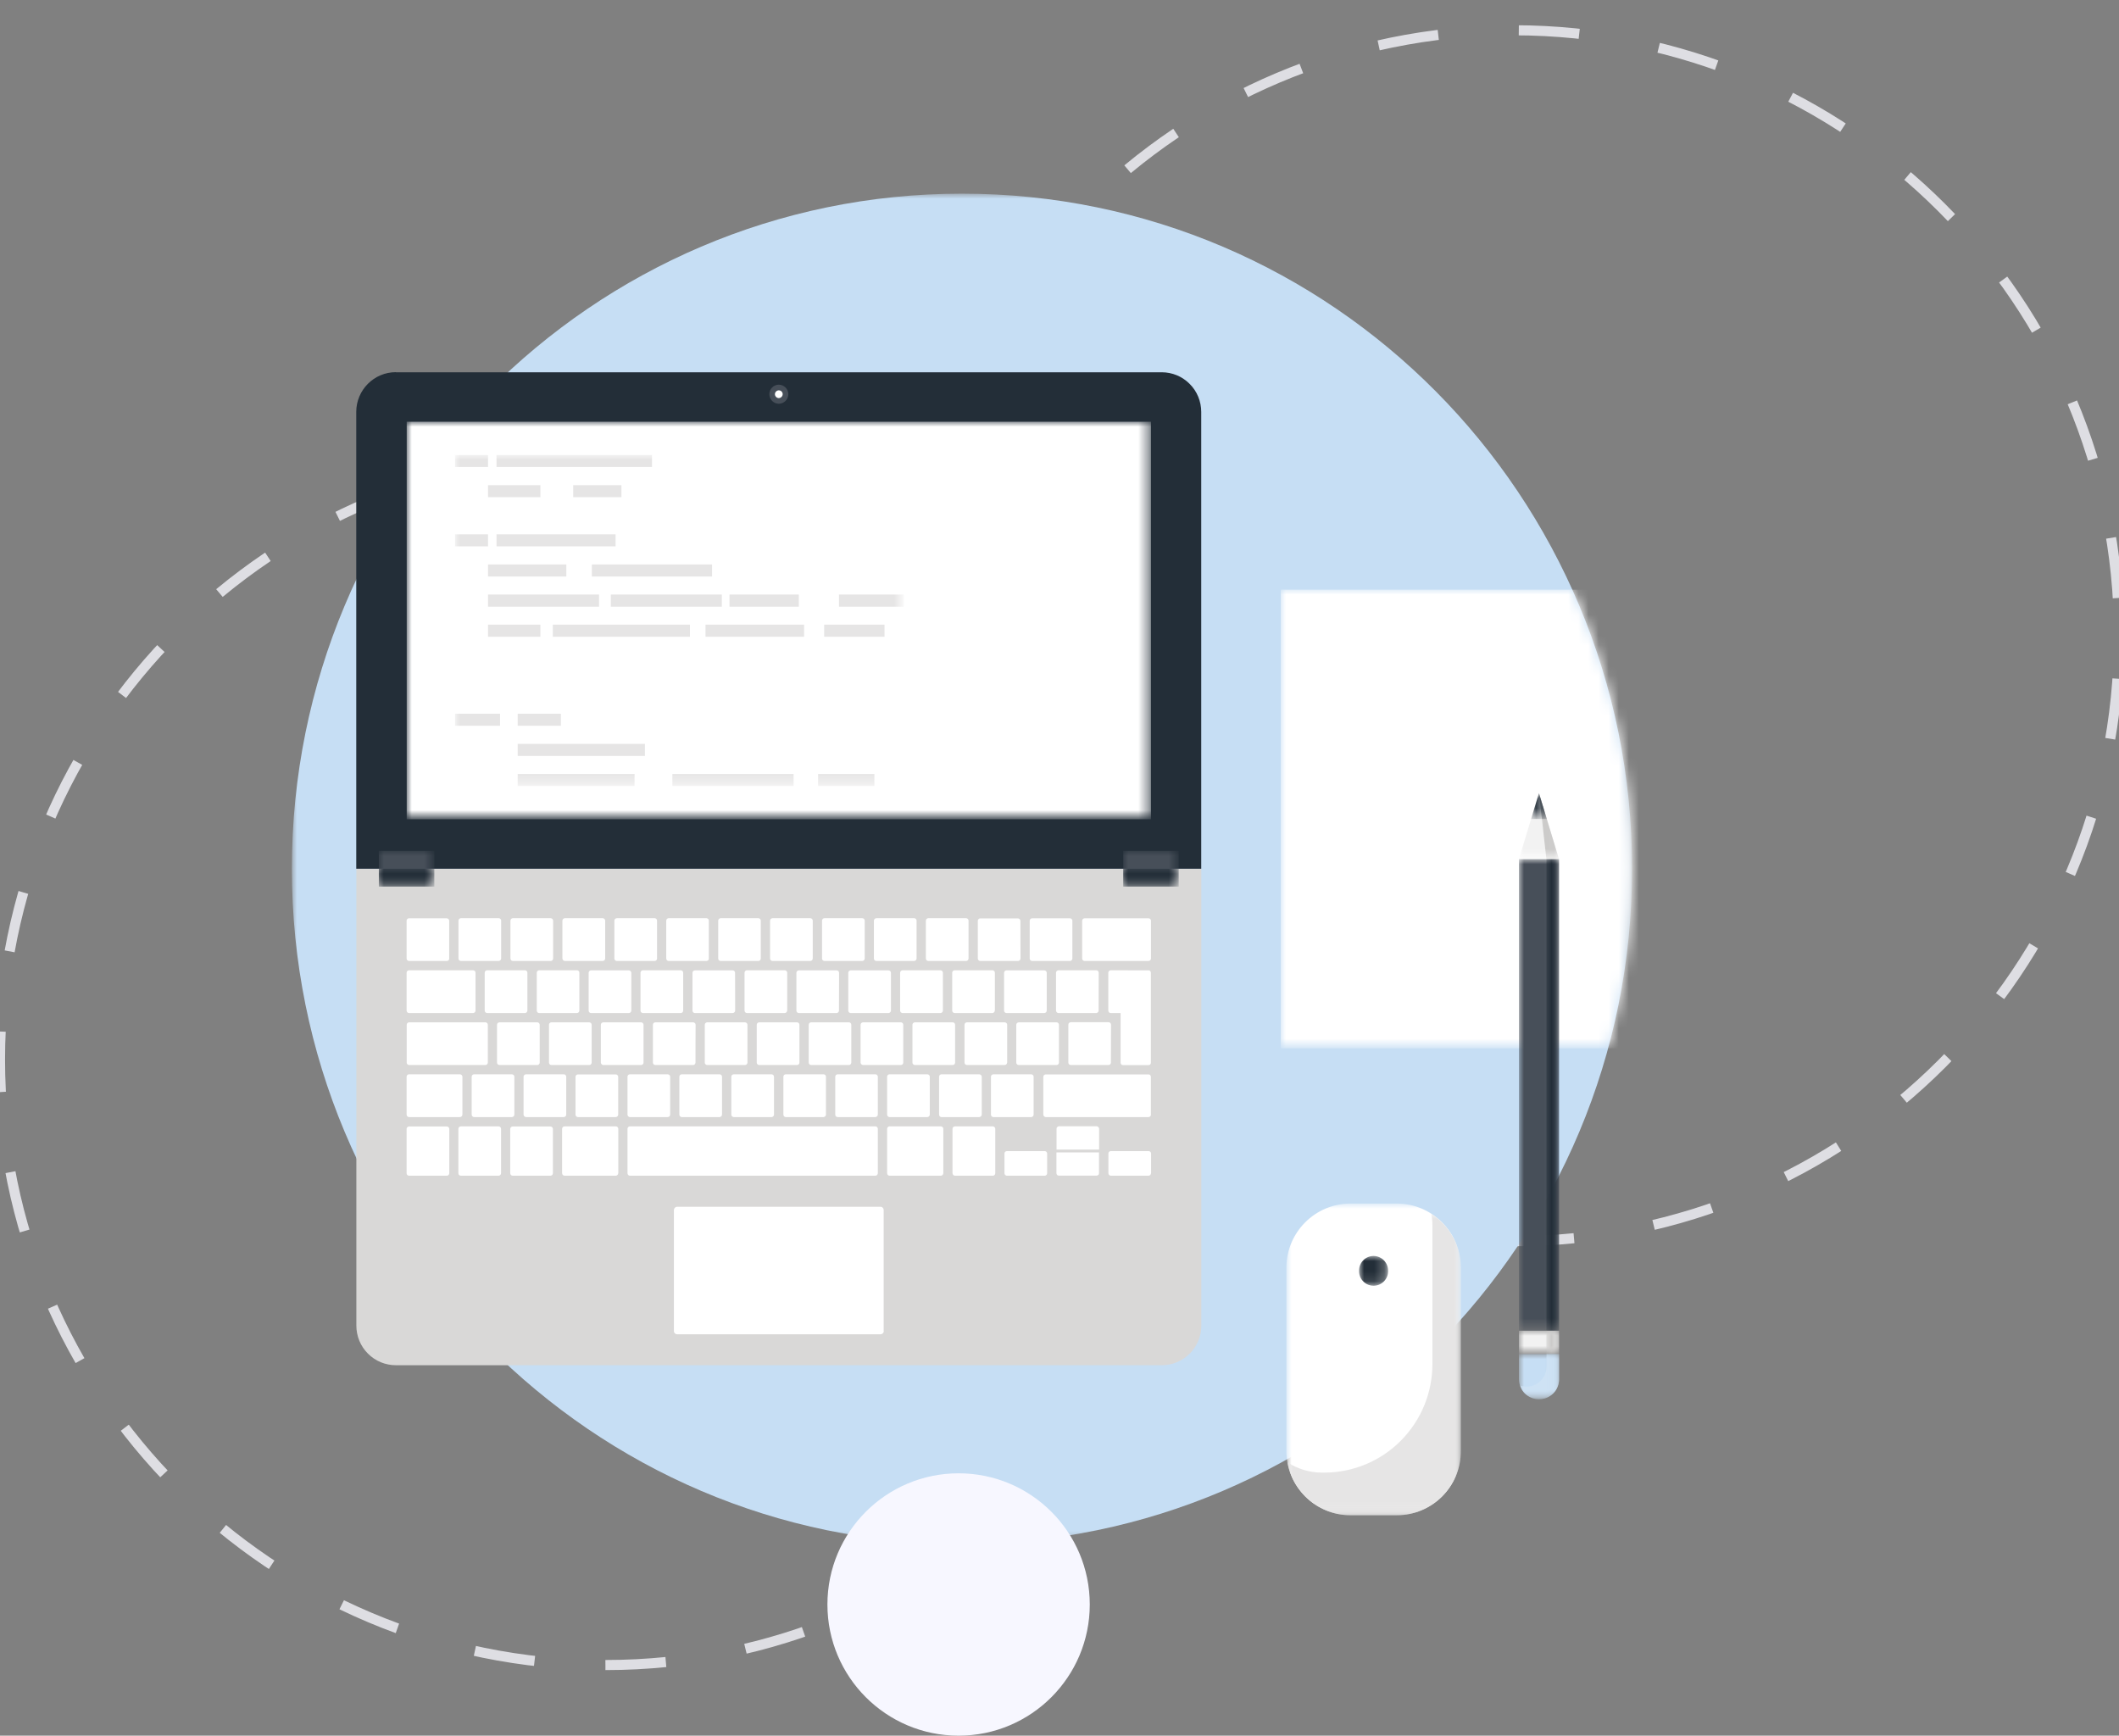 <?xml version="1.0" encoding="utf-8"?>
<!-- Generator: Adobe Illustrator 23.0.6, SVG Export Plug-In . SVG Version: 6.00 Build 0)  -->
<svg version="1.0" id="Layer_1" xmlns="http://www.w3.org/2000/svg" xmlns:xlink="http://www.w3.org/1999/xlink" x="0px" y="0px"
	 width="210px" height="172px" viewBox="0 0 210 172" enable-background="new 0 0 210 172" xml:space="preserve">
<rect x="0" y="0" width="210" height="172" fill="#808080" stroke="none"/>
<g>
	<path fill="none" stroke="#DEDEE3" stroke-dasharray="6,8" d="M60,165c33.14,0,60-26.86,60-60S93.14,45,60,45S0,71.86,0,105
		S26.86,165,60,165z"/>
	<path fill="none" stroke="#DEDEE3" stroke-dasharray="6,8" d="M150,123c33.14,0,60-26.86,60-60S183.14,3,150,3S90,29.86,90,63
		S116.86,123,150,123z"/>
	<g transform="translate(28.926 19)">
		<defs>
			<filter id="Adobe_OpacityMaskFilter" filterUnits="userSpaceOnUse" x="0" y="0.19" width="132.82" height="133.82">
				<feColorMatrix  type="matrix" values="1 0 0 0 0  0 1 0 0 0  0 0 1 0 0  0 0 0 1 0"/>
			</filter>
		</defs>
		<mask maskUnits="userSpaceOnUse" x="0" y="0.19" width="132.82" height="133.82" id="b_1_">
			<g filter="url(#Adobe_OpacityMaskFilter)">
				<path id="a_1_" fill-rule="evenodd" clip-rule="evenodd" fill="#FFFFFF" d="M0,0.19h132.82V134H0V0.19z"/>
			</g>
		</mask>
		<path mask="url(#b_1_)" fill-rule="evenodd" clip-rule="evenodd" fill="#C6DEF4" d="M132.82,67.09
			c0,36.95-29.73,66.91-66.41,66.91S0,104.04,0,67.09S29.73,0.19,66.41,0.19S132.82,30.14,132.82,67.09"/>
	</g>
	<g transform="translate(28.926 19)">
		<defs>
			<filter id="Adobe_OpacityMaskFilter_1_" filterUnits="userSpaceOnUse" x="98" y="39.43" width="53.72" height="45.46">
				<feColorMatrix  type="matrix" values="1 0 0 0 0  0 1 0 0 0  0 0 1 0 0  0 0 0 1 0"/>
			</filter>
		</defs>
		<mask maskUnits="userSpaceOnUse" x="98" y="39.43" width="53.72" height="45.46" id="d_1_">
			<g filter="url(#Adobe_OpacityMaskFilter_1_)">
				<path id="c_1_" fill-rule="evenodd" clip-rule="evenodd" fill="#FFFFFF" d="M66.41,0.18C29.73,0.18,0,30.11,0,67.03
					c0,36.92,29.73,66.85,66.41,66.85c36.68,0,66.41-29.93,66.41-66.85C132.82,30.11,103.09,0.18,66.41,0.18z"/>
			</g>
		</mask>
		<path mask="url(#d_1_)" fill-rule="evenodd" clip-rule="evenodd" fill="#FFFFFF" d="M98,84.89h53.72V39.43H98L98,84.89z"/>
	</g>
	<g transform="translate(28.926 19)">
		<path fill-rule="evenodd" clip-rule="evenodd" fill="#D9D8D7" d="M6.39,67.09v45.27c0,1.04,0.41,2.05,1.15,2.78
			c0.73,0.74,1.73,1.15,2.78,1.15h75.89c1.04,0,2.04-0.42,2.77-1.15c0.74-0.74,1.15-1.74,1.15-2.78V67.09H6.39L6.39,67.09z"/>
		<path fill-rule="evenodd" clip-rule="evenodd" fill="#FFFFFF" d="M58.66,112.9c0,0.18-0.14,0.32-0.31,0.32H38.17
			c-0.17,0-0.31-0.14-0.31-0.31c0,0,0,0,0,0v-12c0-0.17,0.14-0.32,0.31-0.32h20.17c0.18,0,0.31,0.14,0.31,0.32V112.9z M15.6,75.98
			c0,0.14-0.11,0.25-0.25,0.25h-3.74c-0.13,0-0.24-0.11-0.24-0.25c0,0,0,0,0,0v-3.74c0-0.13,0.1-0.24,0.23-0.24c0,0,0,0,0,0h3.74
			c0.14,0,0.25,0.11,0.25,0.25V75.98z M23.34,81.14c0,0.13-0.1,0.24-0.23,0.25c0,0,0,0-0.01,0h-3.74c-0.14,0-0.25-0.11-0.25-0.25
			c0,0,0,0,0,0v-3.75c0-0.13,0.11-0.24,0.25-0.24h3.74c0.13,0,0.24,0.11,0.24,0.24V81.14z M24.56,86.3c0,0.13-0.11,0.24-0.24,0.24
			h-3.74c-0.14,0-0.25-0.11-0.25-0.24v-3.75c0-0.13,0.11-0.24,0.25-0.24h3.74c0.13,0,0.24,0.11,0.24,0.24V86.3z M22.05,91.45
			c0,0.13-0.11,0.25-0.25,0.25h-3.74c-0.13,0-0.24-0.11-0.24-0.25v-3.75c0-0.14,0.11-0.24,0.24-0.24h3.74
			c0.14,0,0.25,0.11,0.25,0.24V91.45z M15.6,97.26c0,0.14-0.11,0.25-0.25,0.25c0,0,0,0,0,0h-3.74c-0.13,0-0.24-0.11-0.24-0.24
			c0,0,0,0,0,0v-4.4c0-0.13,0.11-0.24,0.24-0.24h3.74c0.14,0,0.25,0.11,0.25,0.24V97.26z M20.73,97.26c0,0.13-0.1,0.24-0.24,0.25
			c0,0,0,0,0,0h-3.74c-0.13,0-0.25-0.1-0.25-0.24c0,0,0-0.01,0-0.01v-4.4c0-0.13,0.11-0.24,0.25-0.24h3.74
			c0.13,0,0.24,0.11,0.24,0.24V97.26z M25.87,97.26c0,0.14-0.11,0.25-0.25,0.25h-3.74c-0.13,0-0.24-0.11-0.24-0.24c0,0,0,0,0,0v-4.4
			c0-0.13,0.11-0.24,0.24-0.24h3.74c0.13,0,0.25,0.11,0.25,0.24V97.26z M69.71,97.26c0,0.14-0.11,0.25-0.25,0.25h-3.74
			c-0.14,0-0.24-0.11-0.25-0.25v-4.4c0-0.13,0.11-0.24,0.25-0.24h3.74c0.13,0,0.25,0.11,0.25,0.24L69.71,97.26L69.71,97.26z
			 M74.85,97.26c0,0.13-0.1,0.24-0.23,0.25c0,0,0,0-0.01,0h-3.74c-0.13,0-0.25-0.1-0.25-0.24c0,0,0-0.01,0-0.01v-1.95
			c0-0.14,0.11-0.24,0.25-0.24h3.74c0.13,0,0.24,0.11,0.24,0.24V97.26z M85.14,97.26c0,0.13-0.1,0.24-0.23,0.25c0,0,0,0,0,0h-3.74
			c-0.14,0-0.25-0.11-0.25-0.25v-1.95c0-0.14,0.11-0.24,0.25-0.24h3.74c0.13,0,0.24,0.11,0.24,0.24V97.26z M32.34,97.26
			c0,0.13-0.1,0.24-0.23,0.25c0,0,0,0,0,0h-5.08c-0.13,0-0.24-0.1-0.25-0.24c0,0,0,0,0-0.01v-4.4c0-0.13,0.11-0.24,0.25-0.24h5.08
			c0.13,0,0.24,0.11,0.24,0.24V97.26z M64.56,97.26c0,0.13-0.11,0.24-0.24,0.25c0,0-0.01,0-0.01,0h-5.08
			c-0.13,0-0.24-0.11-0.24-0.25v-4.4c0-0.13,0.11-0.24,0.24-0.24h5.08c0.14,0,0.25,0.11,0.25,0.24V97.26z M58.07,97.26
			c0,0.13-0.1,0.24-0.24,0.25c0,0,0,0,0,0H33.5c-0.13,0-0.24-0.11-0.24-0.25c0,0,0,0,0,0v-4.4c0-0.13,0.11-0.24,0.24-0.24h24.33
			c0.13,0,0.24,0.11,0.24,0.24L58.07,97.26L58.07,97.26z M27.19,91.45c0,0.13-0.1,0.24-0.24,0.25h-3.74c-0.13,0-0.24-0.11-0.25-0.25
			v-3.75c0-0.14,0.12-0.24,0.25-0.24h3.74c0.13,0,0.24,0.11,0.24,0.24c0,0,0,0,0,0L27.19,91.45L27.19,91.45z M32.34,91.45
			c0,0.13-0.1,0.24-0.24,0.25h-3.74c-0.14,0-0.25-0.11-0.25-0.24c0,0,0,0,0,0v-3.75c0-0.14,0.11-0.24,0.25-0.24h3.74
			c0.13,0,0.24,0.11,0.24,0.24c0,0,0,0,0,0V91.45z M37.49,91.45c0,0.14-0.11,0.25-0.25,0.25c0,0,0,0,0,0H33.5
			c-0.13,0-0.24-0.11-0.24-0.25v-3.75c0-0.14,0.11-0.24,0.24-0.24h3.74c0.14,0,0.25,0.11,0.25,0.24L37.49,91.45L37.49,91.45z
			 M42.63,91.45c0,0.13-0.11,0.24-0.24,0.25h-3.74c-0.14,0-0.25-0.11-0.25-0.25v-3.75c0-0.14,0.11-0.24,0.25-0.24h3.74
			c0.13,0,0.24,0.11,0.24,0.24V91.45z M47.78,91.45c0,0.13-0.11,0.25-0.25,0.25H43.8c-0.14,0-0.25-0.11-0.25-0.25v-3.75
			c0-0.14,0.11-0.24,0.25-0.24h3.73c0.14,0,0.25,0.11,0.25,0.24V91.45z M52.93,91.45c0,0.13-0.11,0.24-0.24,0.25c0,0,0,0,0,0h-3.74
			c-0.13,0-0.24-0.11-0.24-0.25v-3.75c0-0.14,0.11-0.24,0.24-0.24h3.74c0.14,0,0.24,0.11,0.24,0.24V91.45z M58.07,91.45
			c0,0.13-0.11,0.24-0.24,0.25h-3.74c-0.14,0-0.24-0.11-0.24-0.25l0,0v-3.75c0-0.14,0.11-0.24,0.24-0.24h3.74
			c0.13,0,0.24,0.11,0.24,0.24V91.45z M63.22,91.45c0,0.13-0.11,0.25-0.25,0.25h-3.74c-0.13,0-0.24-0.11-0.24-0.25v-3.75
			c0-0.14,0.11-0.24,0.24-0.24h3.74c0.14,0,0.25,0.11,0.25,0.24C63.22,87.71,63.22,91.45,63.22,91.45z M68.37,91.45
			c0,0.13-0.11,0.24-0.25,0.25h-3.74c-0.13,0-0.24-0.11-0.24-0.25v-3.75c0-0.14,0.11-0.24,0.24-0.24h3.74
			c0.13,0,0.25,0.11,0.25,0.24V91.45z M73.51,91.45c0,0.13-0.11,0.25-0.24,0.25h-3.74c-0.14,0-0.25-0.11-0.25-0.25v-3.75
			c0-0.14,0.11-0.24,0.25-0.24h3.74c0.13,0,0.24,0.11,0.24,0.24L73.51,91.45L73.51,91.45z M85.14,91.45c0,0.13-0.1,0.24-0.23,0.25
			H74.72c-0.13,0-0.24-0.11-0.25-0.24c0,0,0,0,0,0v-3.75c0-0.14,0.11-0.24,0.25-0.24H84.9c0.13,0,0.23,0.11,0.23,0.24V91.45z
			 M29.71,86.3c0,0.13-0.11,0.24-0.24,0.24c0,0,0,0-0.01,0h-3.74c-0.13,0-0.24-0.11-0.24-0.24v-3.75c0-0.13,0.11-0.24,0.24-0.24
			h3.74c0.14,0,0.25,0.11,0.25,0.24V86.3z M34.85,86.3c0,0.13-0.11,0.24-0.24,0.24h-3.74c-0.13,0-0.24-0.11-0.25-0.24v-3.75
			c0-0.13,0.11-0.24,0.25-0.24h3.74c0.13,0,0.24,0.11,0.24,0.24L34.85,86.3L34.85,86.3z M40,86.3c0,0.13-0.11,0.24-0.24,0.24
			c0,0,0,0,0,0h-3.74c-0.13,0-0.24-0.11-0.24-0.24v-3.75c0-0.13,0.11-0.24,0.24-0.24h3.74c0.14,0,0.25,0.11,0.25,0.24
			C40,82.55,40,86.3,40,86.3z M45.15,86.3c0,0.13-0.12,0.24-0.25,0.24h-3.74c-0.13,0-0.24-0.11-0.24-0.24v-3.75
			c0-0.13,0.11-0.24,0.24-0.24h3.74c0.13,0,0.25,0.11,0.25,0.24V86.3z M50.3,86.3c0,0.13-0.11,0.24-0.24,0.24h-3.74
			c-0.14,0-0.25-0.11-0.25-0.24v-3.75c0-0.13,0.11-0.24,0.25-0.24h3.74c0.13,0,0.24,0.11,0.24,0.24C50.3,82.55,50.3,86.3,50.3,86.3z
			 M55.44,86.3c0,0.13-0.11,0.24-0.24,0.24c0,0,0,0,0,0h-3.74c-0.13,0-0.24-0.11-0.24-0.24v-3.75c0-0.13,0.11-0.24,0.24-0.24h3.74
			c0.14,0,0.24,0.11,0.24,0.24C55.44,82.55,55.44,86.3,55.44,86.3z M60.59,86.3c0,0.13-0.11,0.24-0.24,0.24h-3.74
			c-0.13,0-0.24-0.11-0.25-0.24v-3.75c0-0.13,0.11-0.24,0.25-0.24h3.74c0.13,0,0.24,0.11,0.24,0.24V86.3z M65.73,86.3
			c0,0.13-0.11,0.24-0.24,0.24h-3.74c-0.14,0-0.25-0.11-0.25-0.24c0,0,0,0,0,0v-3.75c0-0.13,0.11-0.24,0.25-0.24h3.74
			c0.13,0,0.24,0.11,0.24,0.24L65.73,86.3L65.73,86.3z M70.88,86.3c0,0.13-0.11,0.24-0.25,0.24c0,0,0,0,0,0H66.9
			c-0.13,0-0.24-0.11-0.24-0.24v-3.75c0-0.13,0.11-0.24,0.24-0.24h3.74c0.14,0,0.25,0.11,0.25,0.24V86.3z M76.02,86.3
			c0,0.13-0.11,0.24-0.24,0.24h-3.74c-0.14,0-0.25-0.11-0.25-0.24v-3.75c0-0.13,0.12-0.24,0.25-0.24h3.74
			c0.13,0,0.24,0.11,0.24,0.24L76.02,86.3L76.02,86.3z M81.17,86.3c0,0.13-0.11,0.24-0.24,0.24h-3.74c-0.13,0-0.24-0.1-0.24-0.24
			c0,0,0,0,0-0.01v-3.75c0-0.13,0.1-0.24,0.25-0.24h3.74c0.13,0,0.24,0.11,0.24,0.24L81.17,86.3L81.17,86.3z M28.49,81.14
			c0,0.14-0.11,0.25-0.24,0.25h-3.74c-0.14,0-0.24-0.11-0.24-0.25v-3.75c0-0.13,0.11-0.24,0.24-0.24h3.74
			c0.13,0,0.24,0.11,0.24,0.24V81.14z M33.64,81.14c0,0.14-0.11,0.25-0.25,0.25h-3.74c-0.13,0-0.24-0.11-0.24-0.24c0,0,0,0,0,0
			v-3.75c0-0.13,0.11-0.24,0.24-0.24h3.74c0.13,0,0.25,0.11,0.25,0.24V81.14z M38.78,81.14c0,0.14-0.11,0.25-0.24,0.25h-3.74
			c-0.14,0-0.25-0.11-0.25-0.24c0,0,0,0,0-0.01v-3.75c0-0.13,0.11-0.24,0.25-0.24h3.74c0.13,0,0.24,0.11,0.24,0.24V81.14z
			 M43.93,81.14c0,0.13-0.1,0.24-0.24,0.25c0,0,0,0-0.01,0h-3.74c-0.13,0-0.24-0.11-0.24-0.24c0,0,0,0,0,0v-3.75
			c0-0.13,0.11-0.24,0.24-0.24h3.74c0.14,0,0.24,0.11,0.24,0.24C43.93,77.39,43.93,81.14,43.93,81.14z M49.08,81.14
			c0,0.14-0.11,0.25-0.25,0.25H45.1c-0.13,0-0.24-0.11-0.24-0.25v-3.75c0-0.13,0.11-0.24,0.24-0.24h3.74c0.13,0,0.25,0.11,0.25,0.24
			V81.14z M54.22,81.14c0,0.13-0.1,0.24-0.23,0.25c0,0,0,0,0,0h-3.74c-0.14,0-0.25-0.11-0.25-0.24c0,0,0,0,0,0v-3.75
			c0-0.13,0.11-0.24,0.25-0.24h3.74c0.13,0,0.24,0.11,0.24,0.24L54.22,81.14L54.22,81.14z M59.37,81.14c0,0.13-0.1,0.24-0.24,0.25
			c0,0-0.01,0-0.01,0h-3.74c-0.13,0-0.24-0.11-0.24-0.24c0,0,0,0,0,0v-3.75c0-0.13,0.11-0.24,0.24-0.24h3.74
			c0.14,0,0.25,0.11,0.25,0.24L59.37,81.14L59.37,81.14z M64.52,81.14c0,0.14-0.11,0.25-0.25,0.25h-3.74
			c-0.14,0-0.25-0.11-0.25-0.25v-3.75c0-0.13,0.12-0.24,0.25-0.24h3.74c0.13,0,0.25,0.11,0.25,0.24V81.14z M69.66,81.14
			c0,0.13-0.1,0.24-0.23,0.25c0,0,0,0,0,0h-3.74c-0.13,0-0.25-0.1-0.25-0.24c0,0,0-0.01,0-0.01v-3.75c0-0.13,0.11-0.24,0.25-0.24
			h3.74c0.13,0,0.24,0.11,0.24,0.24V81.14z M74.81,81.14c0,0.13-0.11,0.25-0.24,0.25c0,0,0,0-0.01,0h-3.74
			c-0.13,0-0.24-0.11-0.24-0.24c0,0,0,0,0,0v-3.75c0-0.13,0.11-0.24,0.24-0.24h3.74c0.14,0,0.25,0.11,0.25,0.24L74.81,81.14
			L74.81,81.14z M79.95,81.14c0,0.13-0.1,0.24-0.23,0.25c0,0,0,0,0,0h-3.74c-0.14,0-0.24-0.11-0.25-0.25v-3.75
			c0-0.13,0.12-0.24,0.25-0.24h3.74c0.13,0,0.24,0.11,0.24,0.24L79.95,81.14L79.95,81.14z M18.2,81.14c0,0.13-0.11,0.25-0.24,0.25
			c0,0-0.01,0-0.01,0h-6.34c-0.13,0-0.24-0.11-0.24-0.25c0,0,0,0,0,0v-3.75c0-0.13,0.11-0.24,0.24-0.24h6.34
			c0.14,0,0.25,0.11,0.25,0.24V81.14z M85.14,75.98c0,0.13-0.1,0.24-0.24,0.25h-6.34c-0.13,0-0.24-0.11-0.24-0.24c0,0,0,0,0,0v-3.74
			c0-0.14,0.11-0.25,0.24-0.25h6.34c0.13,0,0.24,0.11,0.24,0.24c0,0,0,0,0,0L85.14,75.98L85.14,75.98z M19.42,86.3
			c0,0.13-0.11,0.24-0.24,0.24h-7.56c-0.13,0-0.24-0.11-0.24-0.24v-3.75c0-0.13,0.11-0.24,0.24-0.24h7.56
			c0.13,0,0.24,0.11,0.24,0.24V86.3z M16.9,91.45c0,0.13-0.11,0.25-0.24,0.25h-5.05c-0.13,0-0.24-0.11-0.24-0.25v-3.75
			c0-0.13,0.1-0.24,0.24-0.24c0,0,0,0,0,0h5.05c0.13,0,0.24,0.11,0.24,0.24L16.9,91.45L16.9,91.45z M20.74,75.98
			c0,0.13-0.1,0.24-0.24,0.25c0,0,0,0,0,0h-3.74c-0.14,0-0.25-0.11-0.25-0.24c0,0,0,0,0-0.01v-3.74c0-0.14,0.11-0.25,0.25-0.25h3.74
			c0.13,0,0.24,0.11,0.24,0.24c0,0,0,0,0,0.01V75.98z M25.89,75.98c0,0.14-0.11,0.25-0.24,0.25c0,0-0.01,0-0.01,0h-3.74
			c-0.13,0-0.24-0.11-0.24-0.25c0,0,0,0,0,0v-3.74c0-0.14,0.11-0.25,0.24-0.25h3.74c0.14,0,0.25,0.11,0.25,0.25V75.98z M31.05,75.98
			c0,0.14-0.12,0.25-0.25,0.25h-3.74c-0.14,0-0.24-0.11-0.25-0.25v-3.74c0-0.14,0.11-0.25,0.25-0.25h3.74
			c0.13,0,0.25,0.11,0.25,0.25V75.98z M36.19,75.98c0,0.14-0.11,0.25-0.24,0.25h-3.74c-0.14,0-0.25-0.11-0.25-0.25v-3.74
			c0-0.14,0.11-0.25,0.25-0.25h3.74c0.13,0,0.24,0.11,0.24,0.25L36.19,75.98L36.19,75.98z M41.33,75.98c0,0.13-0.1,0.24-0.24,0.25
			c0,0-0.01,0-0.01,0h-3.74c-0.13,0-0.24-0.11-0.24-0.25v-3.74c0-0.14,0.11-0.25,0.24-0.25h3.74c0.13,0,0.24,0.1,0.24,0.23
			c0,0,0,0.01,0,0.01V75.98z M46.47,75.98c0,0.14-0.11,0.25-0.24,0.25H42.5c-0.14,0-0.25-0.11-0.25-0.25v-3.74
			c0-0.14,0.11-0.25,0.25-0.25h3.73c0.13,0,0.24,0.11,0.24,0.25V75.98z M51.62,75.98c0,0.13-0.1,0.24-0.24,0.25c0,0,0,0,0,0h-3.74
			c-0.13,0-0.25-0.1-0.25-0.24c0,0,0-0.01,0-0.01v-3.74c0-0.14,0.11-0.25,0.25-0.25h3.74c0.13,0,0.24,0.11,0.24,0.24c0,0,0,0,0,0
			V75.98z M56.77,75.98c0,0.14-0.11,0.25-0.25,0.25h-3.74c-0.13,0-0.24-0.11-0.24-0.25c0,0,0,0,0,0v-3.74
			c0-0.14,0.11-0.25,0.24-0.25h3.74c0.14,0,0.25,0.11,0.25,0.25V75.98z M61.91,75.98c0,0.13-0.1,0.24-0.24,0.25c0,0,0,0,0,0h-3.74
			c-0.14,0-0.25-0.11-0.25-0.25c0,0,0,0,0,0v-3.74c0-0.14,0.11-0.25,0.25-0.25h3.74c0.13,0,0.24,0.11,0.24,0.24c0,0,0,0,0,0V75.98z
			 M67.06,75.98c0,0.13-0.11,0.25-0.24,0.25c0,0,0,0-0.01,0h-3.74c-0.13,0-0.24-0.11-0.24-0.25v-3.74c0-0.14,0.11-0.25,0.24-0.25
			h3.74c0.14,0,0.25,0.11,0.25,0.25V75.98z M72.21,75.98c0,0.14-0.12,0.25-0.25,0.25h-3.74c-0.13,0-0.24-0.11-0.24-0.24c0,0,0,0,0,0
			v-3.74c0-0.13,0.1-0.24,0.23-0.24c0,0,0,0,0,0h3.74c0.13,0,0.25,0.11,0.25,0.25L72.21,75.98L72.21,75.98z M77.35,75.98
			c0,0.13-0.1,0.25-0.24,0.25c0,0,0,0,0,0h-3.74c-0.14,0-0.25-0.11-0.25-0.24c0,0,0,0,0,0v-3.74c0-0.14,0.11-0.25,0.25-0.25h3.74
			c0.13,0,0.24,0.11,0.24,0.24c0,0,0,0,0,0V75.98z M75.77,95.2v2.06c0,0.06,0.02,0.12,0.07,0.17c0.04,0.05,0.11,0.07,0.17,0.07h3.74
			c0.07,0,0.13-0.03,0.17-0.07c0.05-0.04,0.07-0.11,0.07-0.17V95.2H75.77z M80,94.92v-2.06c0-0.06-0.03-0.12-0.07-0.17
			c-0.05-0.05-0.11-0.08-0.17-0.08h-3.74c-0.06,0-0.12,0.03-0.17,0.08c-0.05,0.04-0.07,0.1-0.07,0.17v2.06L80,94.92L80,94.92z
			 M81.16,77.15c-0.07,0-0.13,0.03-0.18,0.07c-0.04,0.05-0.07,0.1-0.07,0.17v3.75c0,0.07,0.03,0.13,0.07,0.18
			c0.05,0.05,0.11,0.07,0.18,0.07h0.97v4.92c0,0.06,0.02,0.12,0.07,0.17c0.04,0.05,0.11,0.07,0.18,0.07h2.51
			c0.07,0,0.13-0.03,0.18-0.07c0.04-0.05,0.06-0.11,0.06-0.17v-8.91c0-0.06-0.02-0.12-0.06-0.17c-0.05-0.05-0.11-0.08-0.18-0.07
			L81.16,77.15L81.16,77.15z"/>
		<path fill-rule="evenodd" clip-rule="evenodd" fill="#232E38" d="M10.31,17.88c-2.17,0-3.93,1.77-3.93,3.94v45.27h83.74V21.82
			c0-1.04-0.41-2.05-1.15-2.78c-0.73-0.74-1.73-1.15-2.77-1.15H10.31z"/>
		<path fill-rule="evenodd" clip-rule="evenodd" fill="#474F59" d="M49.2,20.06c0,0.52-0.42,0.94-0.94,0.95
			c-0.52,0-0.94-0.43-0.94-0.95c0-0.52,0.42-0.94,0.94-0.94C48.77,19.13,49.2,19.54,49.2,20.06"/>
		<path fill-rule="evenodd" clip-rule="evenodd" fill="#FFFFFF" d="M48.64,20.06c0,0.21-0.17,0.38-0.38,0.39
			c-0.21,0-0.38-0.17-0.39-0.38c0-0.21,0.17-0.38,0.38-0.39C48.47,19.68,48.64,19.85,48.64,20.06"/>
		<defs>
			<filter id="Adobe_OpacityMaskFilter_2_" filterUnits="userSpaceOnUse" x="82.39" y="65.32" width="5.5" height="3.54">
				<feColorMatrix  type="matrix" values="1 0 0 0 0  0 1 0 0 0  0 0 1 0 0  0 0 0 1 0"/>
			</filter>
		</defs>
		<mask maskUnits="userSpaceOnUse" x="82.39" y="65.32" width="5.5" height="3.54" id="f_1_">
			<g filter="url(#Adobe_OpacityMaskFilter_2_)">
				<path id="e_1_" fill-rule="evenodd" clip-rule="evenodd" fill="#FFFFFF" d="M0,134h152.59V0.19H0V134z"/>
			</g>
		</mask>
		<path mask="url(#f_1_)" fill-rule="evenodd" clip-rule="evenodd" fill="#474F59" d="M82.39,68.86h5.5v-3.54h-5.5V68.86z"/>
		<defs>
			<filter id="Adobe_OpacityMaskFilter_3_" filterUnits="userSpaceOnUse" x="82.39" y="67.09" width="5.5" height="1.77">
				<feColorMatrix  type="matrix" values="1 0 0 0 0  0 1 0 0 0  0 0 1 0 0  0 0 0 1 0"/>
			</filter>
		</defs>
		<mask maskUnits="userSpaceOnUse" x="82.39" y="67.09" width="5.5" height="1.77" id="f_2_">
			<g filter="url(#Adobe_OpacityMaskFilter_3_)">
				<path id="e_2_" fill-rule="evenodd" clip-rule="evenodd" fill="#FFFFFF" d="M0,134h152.59V0.19H0V134z"/>
			</g>
		</mask>
		<path mask="url(#f_2_)" fill-rule="evenodd" clip-rule="evenodd" fill="#232E38" d="M82.39,68.86h5.5v-1.77h-5.5V68.86z"/>
		<defs>
			<filter id="Adobe_OpacityMaskFilter_4_" filterUnits="userSpaceOnUse" x="8.62" y="65.32" width="5.5" height="3.54">
				<feColorMatrix  type="matrix" values="1 0 0 0 0  0 1 0 0 0  0 0 1 0 0  0 0 0 1 0"/>
			</filter>
		</defs>
		<mask maskUnits="userSpaceOnUse" x="8.62" y="65.32" width="5.5" height="3.54" id="f_3_">
			<g filter="url(#Adobe_OpacityMaskFilter_4_)">
				<path id="e_3_" fill-rule="evenodd" clip-rule="evenodd" fill="#FFFFFF" d="M0,134h152.59V0.19H0V134z"/>
			</g>
		</mask>
		<path mask="url(#f_3_)" fill-rule="evenodd" clip-rule="evenodd" fill="#474F59" d="M8.62,68.86h5.5v-3.54h-5.5L8.62,68.86z"/>
		<defs>
			<filter id="Adobe_OpacityMaskFilter_5_" filterUnits="userSpaceOnUse" x="8.62" y="67.09" width="5.5" height="1.77">
				<feColorMatrix  type="matrix" values="1 0 0 0 0  0 1 0 0 0  0 0 1 0 0  0 0 0 1 0"/>
			</filter>
		</defs>
		<mask maskUnits="userSpaceOnUse" x="8.62" y="67.09" width="5.5" height="1.77" id="f_4_">
			<g filter="url(#Adobe_OpacityMaskFilter_5_)">
				<path id="e_4_" fill-rule="evenodd" clip-rule="evenodd" fill="#FFFFFF" d="M0,134h152.59V0.19H0V134z"/>
			</g>
		</mask>
		<path mask="url(#f_4_)" fill-rule="evenodd" clip-rule="evenodd" fill="#232E38" d="M8.62,68.86h5.5v-1.77h-5.5L8.62,68.86z"/>
		<defs>
			<filter id="Adobe_OpacityMaskFilter_6_" filterUnits="userSpaceOnUse" x="11.38" y="22.79" width="73.76" height="39.4">
				<feColorMatrix  type="matrix" values="1 0 0 0 0  0 1 0 0 0  0 0 1 0 0  0 0 0 1 0"/>
			</filter>
		</defs>
		<mask maskUnits="userSpaceOnUse" x="11.38" y="22.79" width="73.76" height="39.4" id="f_5_">
			<g filter="url(#Adobe_OpacityMaskFilter_6_)">
				<path id="e_5_" fill-rule="evenodd" clip-rule="evenodd" fill="#FFFFFF" d="M0,134h152.59V0.19H0V134z"/>
			</g>
		</mask>
		<path mask="url(#f_5_)" fill-rule="evenodd" clip-rule="evenodd" fill="#FFFFFF" d="M11.38,62.19h73.76v-39.4H11.38V62.19z"/>
		<defs>
			<filter id="Adobe_OpacityMaskFilter_7_" filterUnits="userSpaceOnUse" x="16.17" y="26.08" width="44.47" height="32.81">
				<feColorMatrix  type="matrix" values="1 0 0 0 0  0 1 0 0 0  0 0 1 0 0  0 0 0 1 0"/>
			</filter>
		</defs>
		<mask maskUnits="userSpaceOnUse" x="16.17" y="26.08" width="44.47" height="32.81" id="f_6_">
			<g filter="url(#Adobe_OpacityMaskFilter_7_)">
				<path id="e_6_" fill-rule="evenodd" clip-rule="evenodd" fill="#FFFFFF" d="M0,134h152.59V0.19H0V134z"/>
			</g>
		</mask>
		<path mask="url(#f_6_)" fill-rule="evenodd" clip-rule="evenodd" fill="#E6E5E5" d="M16.17,27.28h3.27v-1.19h-3.27V27.28z
			 M16.17,35.14h3.27v-1.19h-3.27V35.14z M20.28,27.28h15.41v-1.19H20.28V27.28z M20.28,35.14h11.8v-1.19h-11.8L20.28,35.14z
			 M19.44,30.27h5.19v-1.19h-5.19V30.27z M19.44,44.1h5.19v-1.2h-5.19V44.1z M25.86,44.1h13.59v-1.2H25.86L25.86,44.1z M22.38,52.92
			h4.28v-1.19h-4.28V52.92z M52.15,58.89h5.58V57.7h-5.58V58.89z M40.99,44.1h9.77v-1.2h-9.77V44.1z M52.75,44.1h5.98v-1.2h-5.98
			L52.75,44.1z M19.44,38.13h7.76v-1.19h-7.76V38.13z M19.44,41.12h11v-1.2h-11V41.12z M22.38,55.91h12.61v-1.2H22.38V55.91z
			 M22.38,58.89h11.58V57.7H22.38V58.89z M37.71,58.89h12.01V57.7H37.71L37.71,58.89z M16.17,52.92h4.46v-1.19h-4.46V52.92z
			 M31.61,41.12h11v-1.2h-11V41.12z M54.22,41.12h6.42v-1.2h-6.42V41.12z M43.37,41.12h6.87v-1.2h-6.87V41.12z M29.73,38.13h11.91
			v-1.19H29.73V38.13z M27.88,30.27h4.78v-1.19h-4.78V30.27z"/>
		<defs>
			<filter id="Adobe_OpacityMaskFilter_8_" filterUnits="userSpaceOnUse" x="98.56" y="100.28" width="17.29" height="30.88">
				<feColorMatrix  type="matrix" values="1 0 0 0 0  0 1 0 0 0  0 0 1 0 0  0 0 0 1 0"/>
			</filter>
		</defs>
		<mask maskUnits="userSpaceOnUse" x="98.56" y="100.28" width="17.29" height="30.88" id="f_7_">
			<g filter="url(#Adobe_OpacityMaskFilter_8_)">
				<path id="e_7_" fill-rule="evenodd" clip-rule="evenodd" fill="#FFFFFF" d="M0,134h152.59V0.19H0V134z"/>
			</g>
		</mask>
		<path mask="url(#f_7_)" fill-rule="evenodd" clip-rule="evenodd" fill="#FFFFFF" d="M115.85,124.8c0,3.5-2.85,6.35-6.34,6.35
			h-4.61c-3.49,0-6.34-2.86-6.34-6.35v-18.18c0-3.5,2.85-6.35,6.34-6.35h4.61c3.49,0,6.34,2.86,6.34,6.35L115.85,124.8L115.85,124.8
			z"/>
		<defs>
			<filter id="Adobe_OpacityMaskFilter_9_" filterUnits="userSpaceOnUse" x="98.66" y="101.29" width="17.19" height="29.87">
				<feColorMatrix  type="matrix" values="1 0 0 0 0  0 1 0 0 0  0 0 1 0 0  0 0 0 1 0"/>
			</filter>
		</defs>
		<mask maskUnits="userSpaceOnUse" x="98.66" y="101.29" width="17.19" height="29.87" id="f_8_">
			<g filter="url(#Adobe_OpacityMaskFilter_9_)">
				<path id="e_8_" fill-rule="evenodd" clip-rule="evenodd" fill="#FFFFFF" d="M0,134h152.59V0.19H0V134z"/>
			</g>
		</mask>
		<path mask="url(#f_8_)" fill-rule="evenodd" clip-rule="evenodd" fill="#E6E5E5" d="M112.93,101.29c0.06,0.36,0.1,0.73,0.1,1.1
			v13.79c0,2.75-1.05,5.5-3.14,7.6c-2.01,2.02-4.74,3.15-7.58,3.15h-0.23c-1.21,0-2.4-0.36-3.42-1.02c0.53,2.97,3.13,5.25,6.24,5.25
			h4.61c3.49,0,6.34-2.86,6.34-6.35v-18.18C115.85,104.39,114.68,102.43,112.93,101.29"/>
		<defs>
			<filter id="Adobe_OpacityMaskFilter_10_" filterUnits="userSpaceOnUse" x="105.76" y="105.47" width="2.88" height="2.94">
				<feColorMatrix  type="matrix" values="1 0 0 0 0  0 1 0 0 0  0 0 1 0 0  0 0 0 1 0"/>
			</filter>
		</defs>
		<mask maskUnits="userSpaceOnUse" x="105.76" y="105.47" width="2.88" height="2.94" id="f_9_">
			<g filter="url(#Adobe_OpacityMaskFilter_10_)">
				<path id="e_9_" fill-rule="evenodd" clip-rule="evenodd" fill="#FFFFFF" d="M0,134h152.59V0.19H0V134z"/>
			</g>
		</mask>
		<path mask="url(#f_9_)" fill-rule="evenodd" clip-rule="evenodd" fill="#232E38" d="M108.64,106.92c0.03,0.79-0.59,1.46-1.39,1.49
			c-0.79,0.03-1.46-0.59-1.49-1.39c0-0.04,0-0.07,0-0.11c0-0.8,0.64-1.44,1.43-1.45c0,0,0,0,0.01,0
			C108,105.47,108.64,106.12,108.64,106.92"/>
		<defs>
			<filter id="Adobe_OpacityMaskFilter_11_" filterUnits="userSpaceOnUse" x="121.61" y="59.61" width="3.97" height="6.54">
				<feColorMatrix  type="matrix" values="1 0 0 0 0  0 1 0 0 0  0 0 1 0 0  0 0 0 1 0"/>
			</filter>
		</defs>
		<mask maskUnits="userSpaceOnUse" x="121.61" y="59.61" width="3.97" height="6.54" id="f_10_">
			<g filter="url(#Adobe_OpacityMaskFilter_11_)">
				<path id="e_10_" fill-rule="evenodd" clip-rule="evenodd" fill="#FFFFFF" d="M0,134h152.59V0.19H0V134z"/>
			</g>
		</mask>
		<path mask="url(#f_10_)" fill-rule="evenodd" clip-rule="evenodd" fill="#F2F2F2" d="M125.58,66.14l-1.99-6.54l-1.99,6.54H125.58z
			"/>
		<defs>
			<filter id="Adobe_OpacityMaskFilter_12_" filterUnits="userSpaceOnUse" x="123.59" y="59.61" width="1.99" height="6.54">
				<feColorMatrix  type="matrix" values="1 0 0 0 0  0 1 0 0 0  0 0 1 0 0  0 0 0 1 0"/>
			</filter>
		</defs>
		<mask maskUnits="userSpaceOnUse" x="123.59" y="59.61" width="1.99" height="6.54" id="f_11_">
			<g filter="url(#Adobe_OpacityMaskFilter_12_)">
				<path id="e_11_" fill-rule="evenodd" clip-rule="evenodd" fill="#FFFFFF" d="M0,134h152.59V0.19H0V134z"/>
			</g>
		</mask>
		<path mask="url(#f_11_)" fill-rule="evenodd" clip-rule="evenodd" fill="#CCCBCA" d="M123.59,59.61l1.99,6.54h-1.25L123.59,59.61z
			"/>
		<defs>
			<filter id="Adobe_OpacityMaskFilter_13_" filterUnits="userSpaceOnUse" x="121.61" y="66.14" width="3.97" height="46.73">
				<feColorMatrix  type="matrix" values="1 0 0 0 0  0 1 0 0 0  0 0 1 0 0  0 0 0 1 0"/>
			</filter>
		</defs>
		<mask maskUnits="userSpaceOnUse" x="121.61" y="66.14" width="3.97" height="46.73" id="f_12_">
			<g filter="url(#Adobe_OpacityMaskFilter_13_)">
				<path id="e_12_" fill-rule="evenodd" clip-rule="evenodd" fill="#FFFFFF" d="M0,134h152.59V0.19H0V134z"/>
			</g>
		</mask>
		<path mask="url(#f_12_)" fill-rule="evenodd" clip-rule="evenodd" fill="#474F59" d="M121.61,112.87h3.97V66.14h-3.97V112.87z"/>
		<defs>
			<filter id="Adobe_OpacityMaskFilter_14_" filterUnits="userSpaceOnUse" x="124.33" y="66.14" width="1.25" height="46.73">
				<feColorMatrix  type="matrix" values="1 0 0 0 0  0 1 0 0 0  0 0 1 0 0  0 0 0 1 0"/>
			</filter>
		</defs>
		<mask maskUnits="userSpaceOnUse" x="124.33" y="66.14" width="1.25" height="46.73" id="f_13_">
			<g filter="url(#Adobe_OpacityMaskFilter_14_)">
				<path id="e_13_" fill-rule="evenodd" clip-rule="evenodd" fill="#FFFFFF" d="M0,134h152.59V0.19H0V134z"/>
			</g>
		</mask>
		<path mask="url(#f_13_)" fill-rule="evenodd" clip-rule="evenodd" fill="#232E38" d="M124.33,112.87h1.25V66.14h-1.25V112.87z"/>
		<defs>
			<filter id="Adobe_OpacityMaskFilter_15_" filterUnits="userSpaceOnUse" x="122.81" y="59.61" width="1.56" height="2.56">
				<feColorMatrix  type="matrix" values="1 0 0 0 0  0 1 0 0 0  0 0 1 0 0  0 0 0 1 0"/>
			</filter>
		</defs>
		<mask maskUnits="userSpaceOnUse" x="122.81" y="59.61" width="1.56" height="2.56" id="f_14_">
			<g filter="url(#Adobe_OpacityMaskFilter_15_)">
				<path id="e_14_" fill-rule="evenodd" clip-rule="evenodd" fill="#FFFFFF" d="M0,134h152.59V0.19H0V134z"/>
			</g>
		</mask>
		<path mask="url(#f_14_)" fill-rule="evenodd" clip-rule="evenodd" fill="#353F49" d="M124.37,62.16l-0.78-2.56l-0.78,2.56H124.37z
			"/>
		<defs>
			<filter id="Adobe_OpacityMaskFilter_16_" filterUnits="userSpaceOnUse" x="123.59" y="59.61" width="0.78" height="2.56">
				<feColorMatrix  type="matrix" values="1 0 0 0 0  0 1 0 0 0  0 0 1 0 0  0 0 0 1 0"/>
			</filter>
		</defs>
		<mask maskUnits="userSpaceOnUse" x="123.59" y="59.61" width="0.78" height="2.56" id="f_15_">
			<g filter="url(#Adobe_OpacityMaskFilter_16_)">
				<path id="e_15_" fill-rule="evenodd" clip-rule="evenodd" fill="#FFFFFF" d="M0,134h152.59V0.19H0V134z"/>
			</g>
		</mask>
		<path mask="url(#f_15_)" fill-rule="evenodd" clip-rule="evenodd" fill="#232E38" d="M124.37,62.16l-0.78-2.56l0.29,2.56H124.37z"
			/>
		<defs>
			<filter id="Adobe_OpacityMaskFilter_17_" filterUnits="userSpaceOnUse" x="121.61" y="112.87" width="3.97" height="2.31">
				<feColorMatrix  type="matrix" values="1 0 0 0 0  0 1 0 0 0  0 0 1 0 0  0 0 0 1 0"/>
			</filter>
		</defs>
		<mask maskUnits="userSpaceOnUse" x="121.61" y="112.87" width="3.97" height="2.31" id="f_16_">
			<g filter="url(#Adobe_OpacityMaskFilter_17_)">
				<path id="e_16_" fill-rule="evenodd" clip-rule="evenodd" fill="#FFFFFF" d="M0,134h152.59V0.19H0V134z"/>
			</g>
		</mask>
		<path mask="url(#f_16_)" fill-rule="evenodd" clip-rule="evenodd" fill="#F2F2F2" d="M121.61,115.18h3.97v-2.31h-3.97V115.18z"/>
		<defs>
			<filter id="Adobe_OpacityMaskFilter_18_" filterUnits="userSpaceOnUse" x="124.33" y="112.87" width="1.25" height="2.31">
				<feColorMatrix  type="matrix" values="1 0 0 0 0  0 1 0 0 0  0 0 1 0 0  0 0 0 1 0"/>
			</filter>
		</defs>
		<mask maskUnits="userSpaceOnUse" x="124.33" y="112.87" width="1.25" height="2.31" id="f_17_">
			<g filter="url(#Adobe_OpacityMaskFilter_18_)">
				<path id="e_17_" fill-rule="evenodd" clip-rule="evenodd" fill="#FFFFFF" d="M0,134h152.59V0.19H0V134z"/>
			</g>
		</mask>
		<path mask="url(#f_17_)" fill-rule="evenodd" clip-rule="evenodd" fill="#CCCBCA" d="M124.33,115.18h1.25v-2.31h-1.25V115.18z"/>
		<defs>
			<filter id="Adobe_OpacityMaskFilter_19_" filterUnits="userSpaceOnUse" x="121.61" y="115.18" width="3.97" height="4.48">
				<feColorMatrix  type="matrix" values="1 0 0 0 0  0 1 0 0 0  0 0 1 0 0  0 0 0 1 0"/>
			</filter>
		</defs>
		<mask maskUnits="userSpaceOnUse" x="121.61" y="115.18" width="3.97" height="4.48" id="f_18_">
			<g filter="url(#Adobe_OpacityMaskFilter_19_)">
				<path id="e_18_" fill-rule="evenodd" clip-rule="evenodd" fill="#FFFFFF" d="M0,134h152.59V0.19H0V134z"/>
			</g>
		</mask>
		<path mask="url(#f_18_)" fill-rule="evenodd" clip-rule="evenodd" fill="#C6DEF4" d="M125.58,117.67c0,0.51-0.19,1.02-0.58,1.41
			c-0.77,0.78-2.03,0.78-2.8,0.01c0,0,0,0-0.01-0.01c-0.37-0.37-0.58-0.88-0.58-1.41v-2.49h3.97L125.58,117.67L125.58,117.67z"/>
		<defs>
			<filter id="Adobe_OpacityMaskFilter_20_" filterUnits="userSpaceOnUse" x="121.72" y="115.18" width="3.86" height="4.48">
				<feColorMatrix  type="matrix" values="1 0 0 0 0  0 1 0 0 0  0 0 1 0 0  0 0 0 1 0"/>
			</filter>
		</defs>
		<mask maskUnits="userSpaceOnUse" x="121.72" y="115.18" width="3.86" height="4.48" id="f_19_">
			<g filter="url(#Adobe_OpacityMaskFilter_20_)">
				<path id="e_19_" fill-rule="evenodd" clip-rule="evenodd" fill="#FFFFFF" d="M0,134h152.59V0.19H0V134z"/>
			</g>
		</mask>
		<path mask="url(#f_19_)" fill-rule="evenodd" clip-rule="evenodd" fill="#CEE2F4" d="M122.19,119.08
			c-0.22-0.22-0.38-0.49-0.47-0.78c0.21,0.07,0.42,0.11,0.63,0.11c1.1,0,1.99-0.89,1.99-1.98c0,0,0,0,0-0.01v-1.24h1.25v2.49
			c0,0.51-0.19,1.02-0.58,1.41C124.23,119.85,122.97,119.85,122.19,119.08C122.19,119.08,122.19,119.08,122.19,119.08"/>
	</g>
	<circle fill-rule="evenodd" clip-rule="evenodd" fill="#F7F7FF" cx="95" cy="159" r="13"/>
</g>
</svg>
